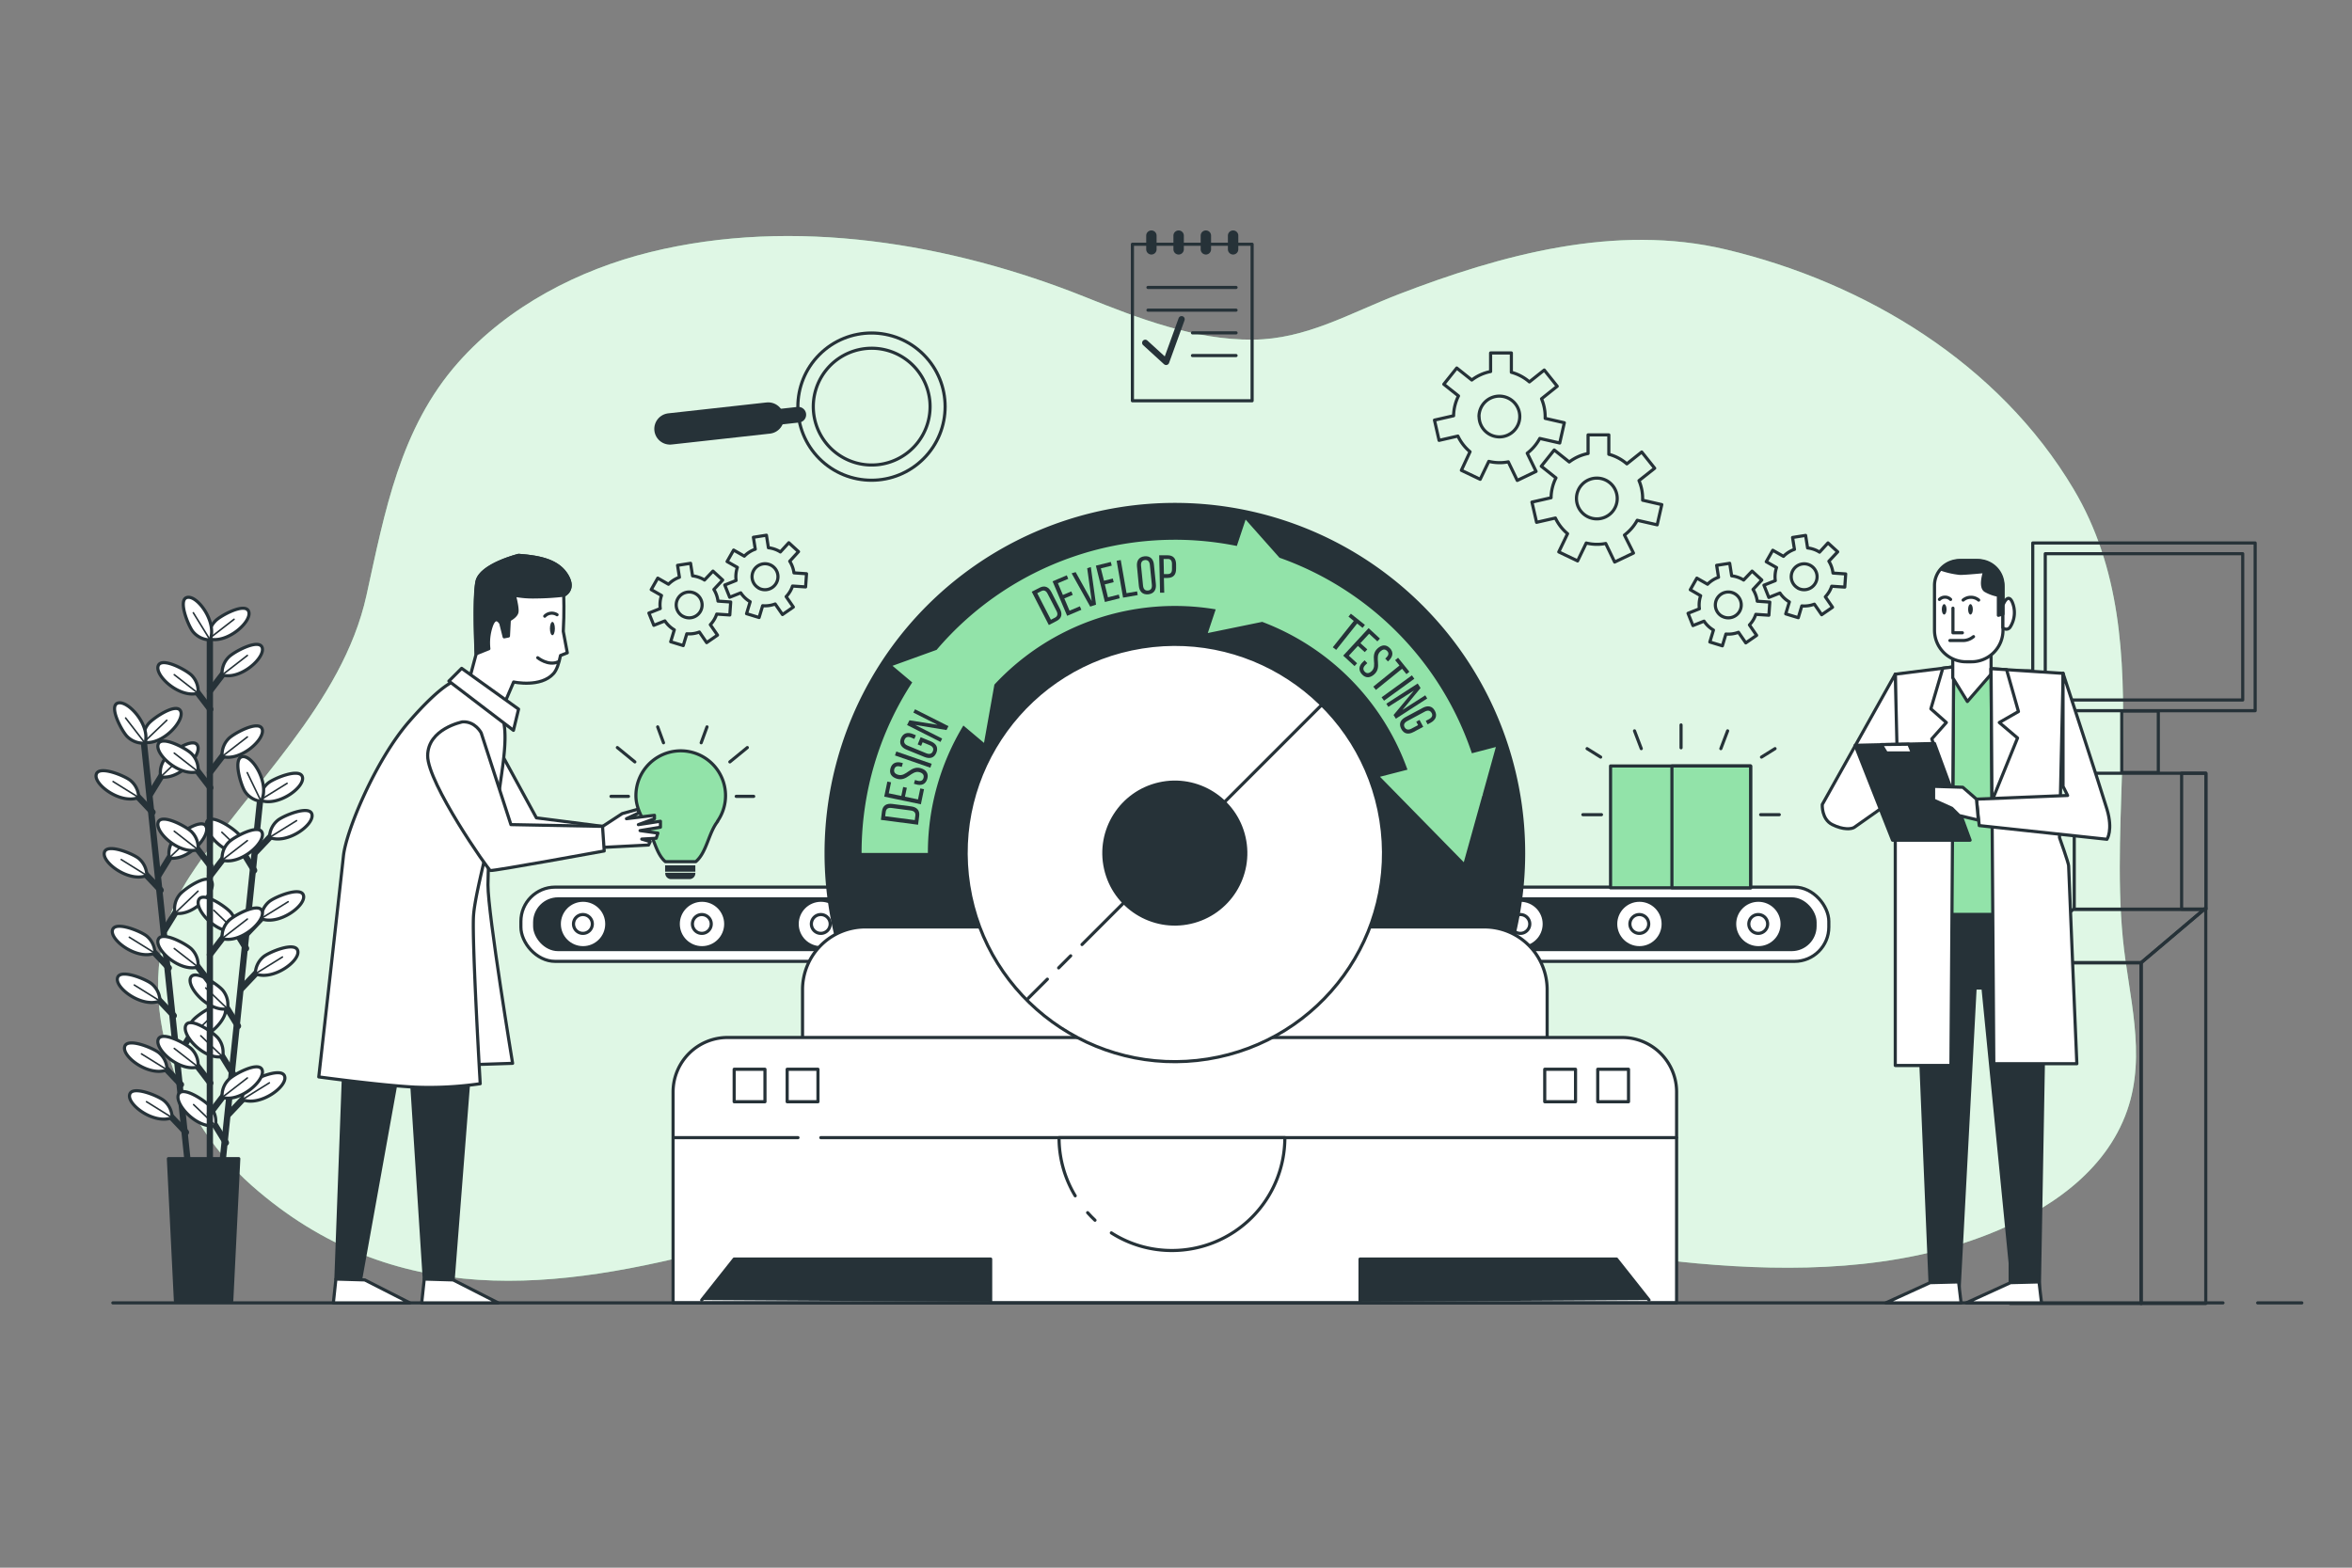 <svg xmlns="http://www.w3.org/2000/svg" viewBox="0 0 750 500"><rect x="0" y="0" width="750" height="500" fill="#808080" stroke="none"/><g id="background-simple"><path d="M676.89,238.18c.63-28.63-.65-57-15.71-82.25-23.82-40-66.25-65.74-110.82-76.36-35.09-8.36-71.65,1.69-104.42,14.31-15.53,6-29.45,14.33-46.41,14.45-18.58.14-36.48-6.78-53.46-13.59-42.78-17.15-93-25.62-138.73-14.33-22.71,5.6-45.22,17.16-61.18,35.14-18.63,21-23.45,47.74-29.3,74.32-7.68,34.82-37.61,60.9-56.41,89.73-20.8,31.89-6.91,75,19.89,98.58C171,458,287.44,353,387.5,369.8c51.75,8.72,101.32,28.45,153.79,33.16,30.42,2.73,63.59,2.21,92.77-9.31,18.73-7.38,37.33-19.64,44.25-39.49,6.27-18,.38-36.67-1.39-54.88C675,279.41,676.43,258.72,676.89,238.18Z" style="fill:#92E3A9"></path><path d="M676.89,238.18c.63-28.63-.65-57-15.71-82.25-23.82-40-66.25-65.74-110.82-76.36-35.09-8.36-71.65,1.69-104.42,14.31-15.53,6-29.45,14.33-46.41,14.45-18.58.14-36.48-6.78-53.46-13.59-42.78-17.15-93-25.62-138.73-14.33-22.71,5.6-45.22,17.16-61.18,35.14-18.63,21-23.45,47.74-29.3,74.32-7.68,34.82-37.61,60.9-56.41,89.73-20.8,31.89-6.91,75,19.89,98.58C171,458,287.44,353,387.5,369.8c51.75,8.72,101.32,28.45,153.79,33.16,30.42,2.73,63.59,2.21,92.77-9.31,18.73-7.38,37.33-19.64,44.25-39.49,6.27-18,.38-36.67-1.39-54.88C675,279.41,676.43,258.72,676.89,238.18Z" style="fill:#fff;opacity:0.7"></path></g><g id="Plants"><line x1="45.96" y1="237.48" x2="59.95" y2="371.57" style="fill:none;stroke:#263238;stroke-linecap:round;stroke-linejoin:round;stroke-width:2px"></line><line x1="57.7" y1="345.91" x2="51.36" y2="339.21" style="fill:none;stroke:#263238;stroke-linecap:round;stroke-linejoin:round;stroke-width:2px"></line><path d="M53.28,341.21a7.2,7.2,0,0,0-2.52-5.38c-1.63-1.45-10.2-5.06-11-2C38.86,337.07,47.63,343.52,53.28,341.21Z" style="fill:#fff;stroke:#263238;stroke-linecap:round;stroke-linejoin:round"></path><line x1="53.28" y1="341.21" x2="45.12" y2="336.13" style="fill:none;stroke:#263238;stroke-linecap:round;stroke-linejoin:round;stroke-width:0.5px"></line><line x1="59.29" y1="361.15" x2="52.95" y2="354.45" style="fill:none;stroke:#263238;stroke-linecap:round;stroke-linejoin:round;stroke-width:2px"></line><path d="M54.87,356.46a7.15,7.15,0,0,0-2.52-5.38c-1.63-1.45-10.2-5.06-11-2C40.45,352.32,49.23,358.77,54.87,356.46Z" style="fill:#fff;stroke:#263238;stroke-linecap:round;stroke-linejoin:round"></path><line x1="54.87" y1="356.46" x2="46.72" y2="351.38" style="fill:none;stroke:#263238;stroke-linecap:round;stroke-linejoin:round;stroke-width:0.5px"></line><line x1="53.82" y1="308.69" x2="47.47" y2="301.99" style="fill:none;stroke:#263238;stroke-linecap:round;stroke-linejoin:round;stroke-width:2px"></line><path d="M49.4,304a7.19,7.19,0,0,0-2.53-5.38c-1.62-1.45-10.19-5.06-11-2C35,299.86,43.75,306.31,49.4,304Z" style="fill:#fff;stroke:#263238;stroke-linecap:round;stroke-linejoin:round"></path><line x1="49.4" y1="304" x2="41.24" y2="298.92" style="fill:none;stroke:#263238;stroke-linecap:round;stroke-linejoin:round;stroke-width:0.5px"></line><line x1="55.41" y1="323.94" x2="49.06" y2="317.24" style="fill:none;stroke:#263238;stroke-linecap:round;stroke-linejoin:round;stroke-width:2px"></line><path d="M51,319.25a7.2,7.2,0,0,0-2.52-5.38c-1.63-1.45-10.2-5.06-11-2C36.57,315.11,45.34,321.56,51,319.25Z" style="fill:#fff;stroke:#263238;stroke-linecap:round;stroke-linejoin:round"></path><line x1="50.99" y1="319.25" x2="42.83" y2="314.17" style="fill:none;stroke:#263238;stroke-linecap:round;stroke-linejoin:round;stroke-width:0.5px"></line><line x1="51.23" y1="283.92" x2="44.89" y2="277.22" style="fill:none;stroke:#263238;stroke-linecap:round;stroke-linejoin:round;stroke-width:2px"></line><path d="M46.81,279.23a7.15,7.15,0,0,0-2.52-5.38c-1.63-1.45-10.2-5.06-11-2C32.39,275.09,41.17,281.54,46.81,279.23Z" style="fill:#fff;stroke:#263238;stroke-linecap:round;stroke-linejoin:round"></path><line x1="46.81" y1="279.23" x2="38.66" y2="274.15" style="fill:none;stroke:#263238;stroke-linecap:round;stroke-linejoin:round;stroke-width:0.5px"></line><line x1="48.63" y1="259.04" x2="42.29" y2="252.34" style="fill:none;stroke:#263238;stroke-linecap:round;stroke-linejoin:round;stroke-width:2px"></line><path d="M44.22,254.35A7.19,7.19,0,0,0,41.69,249c-1.63-1.45-10.19-5.06-11-2C29.8,250.21,38.57,256.66,44.22,254.35Z" style="fill:#fff;stroke:#263238;stroke-linecap:round;stroke-linejoin:round"></path><line x1="44.22" y1="254.35" x2="36.06" y2="249.27" style="fill:none;stroke:#263238;stroke-linecap:round;stroke-linejoin:round;stroke-width:0.5px"></line><line x1="56.63" y1="336.88" x2="61.46" y2="329.02" style="fill:none;stroke:#263238;stroke-linecap:round;stroke-linejoin:round;stroke-width:2px"></line><path d="M60,331.38a7.24,7.24,0,0,1,1.36-5.79c1.3-1.76,8.94-7,10.36-4.27C73.24,324.35,66,332.47,60,331.38Z" style="fill:#fff;stroke:#263238;stroke-linecap:round;stroke-linejoin:round"></path><line x1="59.98" y1="331.38" x2="67.33" y2="324.36" style="fill:none;stroke:#263238;stroke-linecap:round;stroke-linejoin:round;stroke-width:0.5px"></line><line x1="52.44" y1="296.75" x2="57.27" y2="288.89" style="fill:none;stroke:#263238;stroke-linecap:round;stroke-linejoin:round;stroke-width:2px"></line><path d="M55.8,291.25a7.17,7.17,0,0,1,1.36-5.78c1.29-1.76,8.93-7.06,10.35-4.28C69.05,284.22,61.8,292.34,55.8,291.25Z" style="fill:#fff;stroke:#263238;stroke-linecap:round;stroke-linejoin:round"></path><line x1="55.8" y1="291.25" x2="63.14" y2="284.23" style="fill:none;stroke:#263238;stroke-linecap:round;stroke-linejoin:round;stroke-width:0.5px"></line><line x1="50.6" y1="279.12" x2="55.43" y2="271.25" style="fill:none;stroke:#263238;stroke-linecap:round;stroke-linejoin:round;stroke-width:2px"></line><path d="M54,273.62a7.19,7.19,0,0,1,1.36-5.79c1.29-1.76,8.93-7.06,10.35-4.27C67.21,266.59,60,274.71,54,273.62Z" style="fill:#fff;stroke:#263238;stroke-linecap:round;stroke-linejoin:round"></path><line x1="53.96" y1="273.62" x2="61.3" y2="266.6" style="fill:none;stroke:#263238;stroke-linecap:round;stroke-linejoin:round;stroke-width:0.5px"></line><line x1="47.91" y1="253.27" x2="52.73" y2="245.4" style="fill:none;stroke:#263238;stroke-linecap:round;stroke-linejoin:round;stroke-width:2px"></line><path d="M51.26,247.76A7.17,7.17,0,0,1,52.62,242c1.29-1.76,8.93-7.06,10.35-4.27C64.51,240.74,57.26,248.85,51.26,247.76Z" style="fill:#fff;stroke:#263238;stroke-linecap:round;stroke-linejoin:round"></path><line x1="51.26" y1="247.76" x2="58.6" y2="240.74" style="fill:none;stroke:#263238;stroke-linecap:round;stroke-linejoin:round;stroke-width:0.5px"></line><path d="M45.84,236.74A7.19,7.19,0,0,1,47.2,231c1.3-1.76,8.94-7,10.36-4.27C59.1,229.71,51.85,237.83,45.84,236.74Z" style="fill:#fff;stroke:#263238;stroke-linecap:round;stroke-linejoin:round"></path><line x1="45.84" y1="236.74" x2="53.19" y2="229.72" style="fill:none;stroke:#263238;stroke-linecap:round;stroke-linejoin:round;stroke-width:0.5px"></line><path d="M46.27,237a7.15,7.15,0,0,1-5.61-2c-1.62-1.47-6.08-9.62-3.16-10.74C40.67,223.12,48,231.18,46.27,237Z" style="fill:#fff;stroke:#263238;stroke-linecap:round;stroke-linejoin:round"></path><line x1="46.27" y1="237.04" x2="40.06" y2="229" style="fill:none;stroke:#263238;stroke-linecap:round;stroke-linejoin:round;stroke-width:0.5px"></line><line x1="82.87" y1="255.95" x2="68.95" y2="390.04" style="fill:none;stroke:#263238;stroke-linecap:round;stroke-linejoin:round;stroke-width:2px"></line><line x1="72.03" y1="364.46" x2="67.2" y2="356.6" style="fill:none;stroke:#263238;stroke-linecap:round;stroke-linejoin:round;stroke-width:2px"></line><path d="M68.68,359a7.19,7.19,0,0,0-1.37-5.78c-1.29-1.76-8.94-7.05-10.35-4.27C55.42,351.94,62.67,360.06,68.68,359Z" style="fill:#fff;stroke:#263238;stroke-linecap:round;stroke-linejoin:round"></path><line x1="68.68" y1="358.96" x2="61.74" y2="352.31" style="fill:none;stroke:#263238;stroke-linecap:round;stroke-linejoin:round;stroke-width:0.5px"></line><line x1="75.89" y1="327.25" x2="71.06" y2="319.39" style="fill:none;stroke:#263238;stroke-linecap:round;stroke-linejoin:round;stroke-width:2px"></line><path d="M72.54,321.75A7.22,7.22,0,0,0,71.17,316c-1.29-1.75-8.93-7-10.35-4.26C59.28,314.73,66.53,322.85,72.54,321.75Z" style="fill:#fff;stroke:#263238;stroke-linecap:round;stroke-linejoin:round"></path><line x1="72.54" y1="321.75" x2="65.6" y2="315.1" style="fill:none;stroke:#263238;stroke-linecap:round;stroke-linejoin:round;stroke-width:0.5px"></line><line x1="74.31" y1="342.5" x2="69.48" y2="334.64" style="fill:none;stroke:#263238;stroke-linecap:round;stroke-linejoin:round;stroke-width:2px"></line><path d="M71,337a7.19,7.19,0,0,0-1.36-5.79c-1.29-1.75-8.94-7-10.35-4.26C57.7,330,65,338.1,71,337Z" style="fill:#fff;stroke:#263238;stroke-linecap:round;stroke-linejoin:round"></path><line x1="70.95" y1="337" x2="64.02" y2="330.35" style="fill:none;stroke:#263238;stroke-linecap:round;stroke-linejoin:round;stroke-width:0.5px"></line><line x1="78.46" y1="302.48" x2="73.63" y2="294.62" style="fill:none;stroke:#263238;stroke-linecap:round;stroke-linejoin:round;stroke-width:2px"></line><path d="M75.11,297a7.17,7.17,0,0,0-1.37-5.79c-1.29-1.76-8.93-7.05-10.35-4.26C61.85,290,69.1,298.07,75.11,297Z" style="fill:#fff;stroke:#263238;stroke-linecap:round;stroke-linejoin:round"></path><line x1="75.11" y1="296.98" x2="68.17" y2="290.32" style="fill:none;stroke:#263238;stroke-linecap:round;stroke-linejoin:round;stroke-width:0.5px"></line><line x1="81.04" y1="277.6" x2="76.22" y2="269.74" style="fill:none;stroke:#263238;stroke-linecap:round;stroke-linejoin:round;stroke-width:2px"></line><path d="M77.69,272.1a7.19,7.19,0,0,0-1.36-5.79c-1.3-1.76-8.94-7.05-10.36-4.26C64.43,265.08,71.69,273.19,77.69,272.1Z" style="fill:#fff;stroke:#263238;stroke-linecap:round;stroke-linejoin:round"></path><line x1="77.69" y1="272.1" x2="70.75" y2="265.44" style="fill:none;stroke:#263238;stroke-linecap:round;stroke-linejoin:round;stroke-width:0.5px"></line><line x1="72.85" y1="355.42" x2="79.18" y2="348.71" style="fill:none;stroke:#263238;stroke-linecap:round;stroke-linejoin:round;stroke-width:2px"></line><path d="M77.26,350.72a7.2,7.2,0,0,1,2.52-5.38c1.63-1.46,10.2-5.07,11-2C91.68,346.57,82.91,353,77.26,350.72Z" style="fill:#fff;stroke:#263238;stroke-linecap:round;stroke-linejoin:round"></path><line x1="77.26" y1="350.72" x2="85.89" y2="345.36" style="fill:none;stroke:#263238;stroke-linecap:round;stroke-linejoin:round;stroke-width:0.5px"></line><line x1="77.01" y1="315.29" x2="83.35" y2="308.58" style="fill:none;stroke:#263238;stroke-linecap:round;stroke-linejoin:round;stroke-width:2px"></line><path d="M81.42,310.59a7.2,7.2,0,0,1,2.52-5.38c1.63-1.46,10.2-5.07,11-2C95.84,306.44,87.07,312.89,81.42,310.59Z" style="fill:#fff;stroke:#263238;stroke-linecap:round;stroke-linejoin:round"></path><line x1="81.42" y1="310.59" x2="90.06" y2="305.23" style="fill:none;stroke:#263238;stroke-linecap:round;stroke-linejoin:round;stroke-width:0.5px"></line><line x1="78.84" y1="297.65" x2="85.18" y2="290.95" style="fill:none;stroke:#263238;stroke-linecap:round;stroke-linejoin:round;stroke-width:2px"></line><path d="M83.25,293a7.2,7.2,0,0,1,2.52-5.38c1.63-1.45,10.2-5.06,11-2.05C97.67,288.81,88.9,295.26,83.25,293Z" style="fill:#fff;stroke:#263238;stroke-linecap:round;stroke-linejoin:round"></path><line x1="83.25" y1="292.95" x2="91.89" y2="287.6" style="fill:none;stroke:#263238;stroke-linecap:round;stroke-linejoin:round;stroke-width:0.5px"></line><line x1="81.52" y1="271.8" x2="87.86" y2="265.09" style="fill:none;stroke:#263238;stroke-linecap:round;stroke-linejoin:round;stroke-width:2px"></line><path d="M85.94,267.1a7.15,7.15,0,0,1,2.52-5.38c1.62-1.46,10.19-5.07,11-2.05C100.35,263,91.59,269.4,85.94,267.1Z" style="fill:#fff;stroke:#263238;stroke-linecap:round;stroke-linejoin:round"></path><line x1="85.94" y1="267.1" x2="94.57" y2="261.74" style="fill:none;stroke:#263238;stroke-linecap:round;stroke-linejoin:round;stroke-width:0.5px"></line><path d="M82.91,255.2a7.17,7.17,0,0,1,2.52-5.39c1.63-1.45,10.19-5.06,11-2C97.32,251.05,88.56,257.5,82.91,255.2Z" style="fill:#fff;stroke:#263238;stroke-linecap:round;stroke-linejoin:round"></path><line x1="82.91" y1="255.2" x2="91.54" y2="249.84" style="fill:none;stroke:#263238;stroke-linecap:round;stroke-linejoin:round;stroke-width:0.5px"></line><path d="M83.26,255.58a7.19,7.19,0,0,1-5.09-3.07c-1.27-1.77-4-10.67-.88-11.17C80.65,240.81,86.14,250.2,83.26,255.58Z" style="fill:#fff;stroke:#263238;stroke-linecap:round;stroke-linejoin:round"></path><line x1="83.26" y1="255.58" x2="78.84" y2="246.43" style="fill:none;stroke:#263238;stroke-linecap:round;stroke-linejoin:round;stroke-width:0.5px"></line><line x1="66.92" y1="201.35" x2="66.92" y2="370.91" style="fill:none;stroke:#263238;stroke-linecap:round;stroke-linejoin:round;stroke-width:2px"></line><line x1="67.06" y1="345.42" x2="61.44" y2="338.09" style="fill:none;stroke:#263238;stroke-linecap:round;stroke-linejoin:round;stroke-width:2px"></line><path d="M63.15,340.29a7.17,7.17,0,0,0-1.95-5.61c-1.47-1.62-9.62-6.09-10.74-3.18C49.24,334.68,57.3,342,63.15,340.29Z" style="fill:#fff;stroke:#263238;stroke-linecap:round;stroke-linejoin:round"></path><line x1="63.15" y1="340.29" x2="55.57" y2="334.39" style="fill:none;stroke:#263238;stroke-linecap:round;stroke-linejoin:round;stroke-width:0.5px"></line><line x1="67.06" y1="313.55" x2="61.44" y2="306.23" style="fill:none;stroke:#263238;stroke-linecap:round;stroke-linejoin:round;stroke-width:2px"></line><path d="M63.15,308.42a7.18,7.18,0,0,0-1.95-5.61c-1.47-1.61-9.62-6.09-10.74-3.17C49.24,302.81,57.3,310.13,63.15,308.42Z" style="fill:#fff;stroke:#263238;stroke-linecap:round;stroke-linejoin:round"></path><line x1="63.15" y1="308.42" x2="55.57" y2="302.52" style="fill:none;stroke:#263238;stroke-linecap:round;stroke-linejoin:round;stroke-width:0.5px"></line><line x1="67.06" y1="276.14" x2="61.44" y2="268.82" style="fill:none;stroke:#263238;stroke-linecap:round;stroke-linejoin:round;stroke-width:2px"></line><path d="M63.15,271a7.17,7.17,0,0,0-1.95-5.61c-1.47-1.62-9.62-6.09-10.74-3.17C49.24,265.4,57.3,272.72,63.15,271Z" style="fill:#fff;stroke:#263238;stroke-linecap:round;stroke-linejoin:round"></path><line x1="63.15" y1="271.01" x2="55.57" y2="265.11" style="fill:none;stroke:#263238;stroke-linecap:round;stroke-linejoin:round;stroke-width:0.5px"></line><line x1="67.06" y1="251.23" x2="61.44" y2="243.91" style="fill:none;stroke:#263238;stroke-linecap:round;stroke-linejoin:round;stroke-width:2px"></line><path d="M63.15,246.11a7.19,7.19,0,0,0-1.95-5.62c-1.47-1.61-9.62-6.09-10.74-3.17C49.24,240.49,57.3,247.82,63.15,246.11Z" style="fill:#fff;stroke:#263238;stroke-linecap:round;stroke-linejoin:round"></path><line x1="63.15" y1="246.11" x2="55.57" y2="240.2" style="fill:none;stroke:#263238;stroke-linecap:round;stroke-linejoin:round;stroke-width:0.5px"></line><line x1="67.06" y1="226.22" x2="61.44" y2="218.9" style="fill:none;stroke:#263238;stroke-linecap:round;stroke-linejoin:round;stroke-width:2px"></line><path d="M63.15,221.09a7.17,7.17,0,0,0-1.95-5.61c-1.47-1.62-9.62-6.09-10.74-3.17C49.24,215.48,57.3,222.8,63.15,221.09Z" style="fill:#fff;stroke:#263238;stroke-linecap:round;stroke-linejoin:round"></path><line x1="63.15" y1="221.09" x2="55.57" y2="215.19" style="fill:none;stroke:#263238;stroke-linecap:round;stroke-linejoin:round;stroke-width:0.5px"></line><line x1="66.93" y1="355.15" x2="72.55" y2="347.83" style="fill:none;stroke:#263238;stroke-linecap:round;stroke-linejoin:round;stroke-width:2px"></line><path d="M70.84,350a7.17,7.17,0,0,1,2-5.61c1.47-1.62,9.62-6.09,10.74-3.18C84.75,344.41,76.7,351.73,70.84,350Z" style="fill:#fff;stroke:#263238;stroke-linecap:round;stroke-linejoin:round"></path><line x1="70.84" y1="350.02" x2="78.88" y2="343.8" style="fill:none;stroke:#263238;stroke-linecap:round;stroke-linejoin:round;stroke-width:0.5px"></line><line x1="66.93" y1="304.47" x2="72.55" y2="297.14" style="fill:none;stroke:#263238;stroke-linecap:round;stroke-linejoin:round;stroke-width:2px"></line><path d="M70.84,299.34a7.17,7.17,0,0,1,2-5.61c1.47-1.62,9.62-6.09,10.74-3.18C84.75,293.73,76.7,301.05,70.84,299.34Z" style="fill:#fff;stroke:#263238;stroke-linecap:round;stroke-linejoin:round"></path><line x1="70.84" y1="299.34" x2="78.88" y2="293.12" style="fill:none;stroke:#263238;stroke-linecap:round;stroke-linejoin:round;stroke-width:0.5px"></line><line x1="66.93" y1="279.45" x2="72.55" y2="272.13" style="fill:none;stroke:#263238;stroke-linecap:round;stroke-linejoin:round;stroke-width:2px"></line><path d="M70.84,274.33a7.19,7.19,0,0,1,2-5.62c1.47-1.61,9.62-6.09,10.74-3.17C84.75,268.71,76.7,276,70.84,274.33Z" style="fill:#fff;stroke:#263238;stroke-linecap:round;stroke-linejoin:round"></path><line x1="70.84" y1="274.33" x2="78.88" y2="268.11" style="fill:none;stroke:#263238;stroke-linecap:round;stroke-linejoin:round;stroke-width:0.5px"></line><line x1="66.93" y1="246.39" x2="72.55" y2="239.07" style="fill:none;stroke:#263238;stroke-linecap:round;stroke-linejoin:round;stroke-width:2px"></line><path d="M70.84,241.26a7.17,7.17,0,0,1,2-5.61c1.47-1.62,9.62-6.09,10.74-3.17C84.75,235.65,76.7,243,70.84,241.26Z" style="fill:#fff;stroke:#263238;stroke-linecap:round;stroke-linejoin:round"></path><line x1="70.84" y1="241.26" x2="78.88" y2="235.04" style="fill:none;stroke:#263238;stroke-linecap:round;stroke-linejoin:round;stroke-width:0.5px"></line><line x1="66.93" y1="220.4" x2="72.55" y2="213.07" style="fill:none;stroke:#263238;stroke-linecap:round;stroke-linejoin:round;stroke-width:2px"></line><path d="M70.84,215.27a7.17,7.17,0,0,1,2-5.61c1.47-1.62,9.62-6.09,10.74-3.18C84.75,209.66,76.7,217,70.84,215.27Z" style="fill:#fff;stroke:#263238;stroke-linecap:round;stroke-linejoin:round"></path><line x1="70.84" y1="215.27" x2="78.88" y2="209.05" style="fill:none;stroke:#263238;stroke-linecap:round;stroke-linejoin:round;stroke-width:0.5px"></line><path d="M66.6,203.74a7.17,7.17,0,0,1,2-5.61C70,196.51,78.17,192,79.29,195,80.51,198.13,72.46,205.45,66.6,203.74Z" style="fill:#fff;stroke:#263238;stroke-linecap:round;stroke-linejoin:round"></path><line x1="66.6" y1="203.74" x2="74.63" y2="197.52" style="fill:none;stroke:#263238;stroke-linecap:round;stroke-linejoin:round;stroke-width:0.5px"></line><path d="M67,204.09a7.19,7.19,0,0,1-5.38-2.53c-1.45-1.63-5-10.21-2-11C62.87,189.66,69.3,198.44,67,204.09Z" style="fill:#fff;stroke:#263238;stroke-linecap:round;stroke-linejoin:round"></path><line x1="66.99" y1="204.09" x2="61.65" y2="195.44" style="fill:none;stroke:#263238;stroke-linecap:round;stroke-linejoin:round;stroke-width:0.5px"></line><polygon points="73.9 414.89 55.94 414.89 53.7 369.54 76.14 369.54 73.9 414.89" style="fill:#263238;stroke:#263238;stroke-linecap:round;stroke-linejoin:round"></polygon></g><g id="Device"><rect x="648.2" y="173.18" width="70.92" height="53.49" style="fill:none;stroke:#263238;stroke-linecap:round;stroke-linejoin:round"></rect><rect x="652.19" y="176.6" width="62.96" height="46.66" style="fill:none;stroke:#263238;stroke-linecap:round;stroke-linejoin:round"></rect><rect x="676.58" y="226.76" width="11.66" height="19.62" style="fill:none;stroke:#263238;stroke-linecap:round;stroke-linejoin:round"></rect><rect x="661.43" y="246.62" width="41.98" height="43.34" style="fill:none;stroke:#263238;stroke-linecap:round;stroke-linejoin:round"></rect><rect x="695.67" y="246.62" width="7.73" height="43.34" style="fill:none;stroke:#263238;stroke-linecap:round;stroke-linejoin:round"></rect><polygon points="682.81 307.05 641 307.05 661.1 290.04 702.91 290.04 682.81 307.05" style="fill:none;stroke:#263238;stroke-linecap:round;stroke-linejoin:round"></polygon><rect x="641" y="307.05" width="41.81" height="108.69" style="fill:none;stroke:#263238;stroke-linecap:round;stroke-linejoin:round"></rect><polygon points="703.37 415.74 682.7 415.74 682.7 307.05 703.37 289.55 703.37 415.74" style="fill:none;stroke:#263238;stroke-linecap:round;stroke-linejoin:round"></polygon></g><g id="Graphics"><path d="M522.08,165.94l6.36,1.45,1.47-6.45-6.11-1.4c0-.18,0-.36,0-.54a14.46,14.46,0,0,0-1.16-5.71l5-3.95-4.13-5.18-4.74,3.78a14.51,14.51,0,0,0-5.75-3.05v-6.18h-6.62v5.93a14.61,14.61,0,0,0-6,2.7l-4.79-3.82-4.13,5.18,4.68,3.73a14.53,14.53,0,0,0-1.56,6.32l-6.1,1.39,1.48,6.45,6-1.37a14.69,14.69,0,0,0,3.88,5l-2.8,5.81,6,2.87,2.76-5.71a14.32,14.32,0,0,0,6.21.15l2.85,5.92,6-2.87L518,170.65A14.73,14.73,0,0,0,522.08,165.94ZM502.7,159a6.5,6.5,0,1,1,6.5,6.49A6.5,6.5,0,0,1,502.7,159Z" style="fill:none;stroke:#263238;stroke-linecap:round;stroke-linejoin:round"></path><path d="M491,139.84l6.36,1.45,1.47-6.46-6.11-1.39c0-.18,0-.36,0-.55a14.62,14.62,0,0,0-1.16-5.7l5-4-4.13-5.17-4.74,3.78a14.6,14.6,0,0,0-5.75-3.06v-6.17h-6.62v5.93a14.48,14.48,0,0,0-6,2.7l-4.79-3.82-4.13,5.17,4.68,3.73a14.6,14.6,0,0,0-1.56,6.32l-6.1,1.39,1.47,6.46,6-1.37a14.79,14.79,0,0,0,3.87,5L466,150l6,2.87,2.75-5.72a14.47,14.47,0,0,0,3.44.42,14.07,14.07,0,0,0,2.77-.27l2.86,5.93,6-2.88L487,144.55A14.83,14.83,0,0,0,491,139.84Zm-19.38-7a6.5,6.5,0,1,1,6.5,6.5A6.5,6.5,0,0,1,471.65,132.89Z" style="fill:none;stroke:#263238;stroke-linecap:round;stroke-linejoin:round"></path><path d="M251.83,179l2.8-3.06-3.1-2.84-2.69,2.94-.29-.19a9.23,9.23,0,0,0-3.52-1.15l-.63-4-4.16.66.6,3.8a9.16,9.16,0,0,0-3.49,2.22l-3.41-1.94-2.09,3.66,3.28,1.86a9.3,9.3,0,0,0-.4,4.17l-3.62,1.45,1.57,3.91,3.53-1.41a9.18,9.18,0,0,0,3,2.84l-1.15,3.81,4,1.22,1.13-3.76a9.2,9.2,0,0,0,4-.56l2.33,3.37,3.46-2.39-2.29-3.32a9.59,9.59,0,0,0,1.31-1.76,8.92,8.92,0,0,0,.72-1.62l4.17.28.29-4.2-4-.28A9.4,9.4,0,0,0,251.83,179Zm-9.93,8.52a4.13,4.13,0,1,1,5.63-1.54A4.12,4.12,0,0,1,241.9,187.55Z" style="fill:none;stroke:#263238;stroke-linecap:round;stroke-linejoin:round"></path><path d="M227.64,188l2.81-3-3.11-2.85L224.65,185l-.29-.19a9.41,9.41,0,0,0-3.52-1.15l-.63-4-4.15.65.59,3.81a9.24,9.24,0,0,0-3.49,2.22l-3.41-1.95-2.09,3.66,3.28,1.87a9.27,9.27,0,0,0-.4,4.17l-3.62,1.44,1.57,3.91,3.53-1.41a9.32,9.32,0,0,0,3,2.85l-1.15,3.8,4,1.22,1.14-3.76a9.18,9.18,0,0,0,4-.56l2.33,3.38,3.46-2.4-2.29-3.32a9.26,9.26,0,0,0,1.31-1.76,9.72,9.72,0,0,0,.73-1.62l4.17.28L233,192l-4.05-.28A9.29,9.29,0,0,0,227.64,188Zm-9.93,8.53a4.13,4.13,0,1,1,5.64-1.55A4.13,4.13,0,0,1,217.71,196.51Z" style="fill:none;stroke:#263238;stroke-linecap:round;stroke-linejoin:round"></path><path d="M583.19,179,586,176l-3.1-2.84-2.69,2.94-.3-.19a9.19,9.19,0,0,0-3.51-1.15l-.63-4-4.16.66.6,3.8a9.28,9.28,0,0,0-3.5,2.22l-3.41-1.94-2.08,3.66,3.28,1.86a9.3,9.3,0,0,0-.4,4.17l-3.62,1.45,1.56,3.91,3.54-1.41a9.09,9.09,0,0,0,3,2.84l-1.15,3.81,4,1.22,1.13-3.76a9.2,9.2,0,0,0,4-.56l2.33,3.37,3.46-2.39-2.29-3.32a10.06,10.06,0,0,0,1.31-1.76,9.66,9.66,0,0,0,.72-1.62l4.17.28.29-4.2-4.05-.28A9.4,9.4,0,0,0,583.19,179Zm-9.93,8.52a4.12,4.12,0,1,1,5.63-1.54A4.13,4.13,0,0,1,573.26,187.55Z" style="fill:none;stroke:#263238;stroke-linecap:round;stroke-linejoin:round"></path><path d="M559,188l2.8-3-3.1-2.85L556,185l-.3-.19a9.3,9.3,0,0,0-3.51-1.15l-.63-4-4.16.65.6,3.81a9.28,9.28,0,0,0-3.5,2.22l-3.41-1.95L539,188.09,542.3,190a9.27,9.27,0,0,0-.4,4.17l-3.62,1.44,1.56,3.91,3.54-1.41a9.32,9.32,0,0,0,3,2.85l-1.15,3.8,4,1.22,1.13-3.76a9.2,9.2,0,0,0,4-.56l2.33,3.38,3.46-2.4-2.29-3.32a9.26,9.26,0,0,0,1.31-1.76,9.66,9.66,0,0,0,.72-1.62l4.17.28.29-4.19-4-.28A9.44,9.44,0,0,0,559,188Zm-9.93,8.53A4.13,4.13,0,1,1,554.7,195,4.14,4.14,0,0,1,549.07,196.51Z" style="fill:none;stroke:#263238;stroke-linecap:round;stroke-linejoin:round"></path><line x1="244.97" y1="133.33" x2="213.64" y2="136.8" style="fill:none;stroke:#263238;stroke-linecap:round;stroke-linejoin:round;stroke-width:10px"></line><line x1="254.56" y1="132.27" x2="237.94" y2="134.11" style="fill:none;stroke:#263238;stroke-linecap:round;stroke-linejoin:round;stroke-width:5px"></line><circle cx="277.9" cy="129.69" r="23.48" transform="translate(-10.31 234.49) rotate(-45)" style="fill:none;stroke:#263238;stroke-linecap:round;stroke-linejoin:round"></circle><path d="M280,148.2a18.62,18.62,0,1,1,16.47-20.56A18.63,18.63,0,0,1,280,148.2Z" style="fill:none;stroke:#263238;stroke-linecap:round;stroke-linejoin:round"></path><rect x="361.1" y="77.9" width="38.17" height="49.92" style="fill:none;stroke:#263238;stroke-linecap:round;stroke-linejoin:round"></rect><path d="M367.15,80.68h0A1.16,1.16,0,0,1,366,79.52V75.17A1.15,1.15,0,0,1,367.15,74h0a1.15,1.15,0,0,1,1.16,1.15v4.35A1.16,1.16,0,0,1,367.15,80.68Z" style="fill:#263238;stroke:#263238;stroke-linecap:round;stroke-linejoin:round"></path><path d="M375.84,80.68h0a1.16,1.16,0,0,1-1.16-1.16V75.17A1.15,1.15,0,0,1,375.84,74h0A1.15,1.15,0,0,1,377,75.17v4.35A1.16,1.16,0,0,1,375.84,80.68Z" style="fill:#263238;stroke:#263238;stroke-linecap:round;stroke-linejoin:round"></path><path d="M384.53,80.68h0a1.16,1.16,0,0,1-1.16-1.16V75.17A1.15,1.15,0,0,1,384.53,74h0a1.14,1.14,0,0,1,1.15,1.15v4.35A1.15,1.15,0,0,1,384.53,80.68Z" style="fill:#263238;stroke:#263238;stroke-linecap:round;stroke-linejoin:round"></path><path d="M393.21,80.68h0a1.16,1.16,0,0,1-1.16-1.16V75.17A1.15,1.15,0,0,1,393.21,74h0a1.15,1.15,0,0,1,1.16,1.15v4.35A1.16,1.16,0,0,1,393.21,80.68Z" style="fill:#263238;stroke:#263238;stroke-linecap:round;stroke-linejoin:round"></path><line x1="366.06" y1="91.68" x2="394.15" y2="91.68" style="fill:none;stroke:#263238;stroke-linecap:round;stroke-linejoin:round"></line><line x1="366.06" y1="98.92" x2="394.15" y2="98.92" style="fill:none;stroke:#263238;stroke-linecap:round;stroke-linejoin:round"></line><line x1="380.25" y1="106.16" x2="394.15" y2="106.16" style="fill:none;stroke:#263238;stroke-linecap:round;stroke-linejoin:round"></line><line x1="380.25" y1="113.4" x2="394.15" y2="113.4" style="fill:none;stroke:#263238;stroke-linecap:round;stroke-linejoin:round"></line><polyline points="365.19 109.34 371.85 115.42 376.78 101.81" style="fill:none;stroke:#263238;stroke-linecap:round;stroke-linejoin:round;stroke-width:2px"></polyline></g><g id="Machine"><rect x="166.1" y="282.94" width="417.07" height="23.68" rx="10.92" style="fill:#fff;stroke:#263238;stroke-linecap:round;stroke-linejoin:round"></rect><rect x="170.49" y="286.69" width="408.29" height="16.17" rx="7.46" style="fill:#263238;stroke:#263238;stroke-linecap:round;stroke-linejoin:round"></rect><circle cx="185.92" cy="294.69" r="7.57" style="fill:#fff;stroke:#263238;stroke-linecap:round;stroke-linejoin:round"></circle><path d="M188.88,294.69a3,3,0,1,0-3,3A3,3,0,0,0,188.88,294.69Z" style="fill:#fff;stroke:#263238;stroke-linecap:round;stroke-linejoin:round"></path><circle cx="223.85" cy="294.69" r="7.57" style="fill:#fff;stroke:#263238;stroke-linecap:round;stroke-linejoin:round"></circle><path d="M226.8,294.69a3,3,0,1,0-3,3A3,3,0,0,0,226.8,294.69Z" style="fill:#fff;stroke:#263238;stroke-linecap:round;stroke-linejoin:round"></path><circle cx="261.77" cy="294.69" r="7.57" style="fill:#fff;stroke:#263238;stroke-linecap:round;stroke-linejoin:round"></circle><path d="M264.73,294.69a3,3,0,1,0-3,3A3,3,0,0,0,264.73,294.69Z" style="fill:#fff;stroke:#263238;stroke-linecap:round;stroke-linejoin:round"></path><circle cx="299.7" cy="294.69" r="7.57" style="fill:#fff;stroke:#263238;stroke-linecap:round;stroke-linejoin:round"></circle><path d="M302.66,294.69a3,3,0,1,0-3,3A3,3,0,0,0,302.66,294.69Z" style="fill:#fff;stroke:#263238;stroke-linecap:round;stroke-linejoin:round"></path><circle cx="446.92" cy="294.69" r="7.57" style="fill:#fff;stroke:#263238;stroke-linecap:round;stroke-linejoin:round"></circle><path d="M449.88,294.69a3,3,0,1,0-3,3A3,3,0,0,0,449.88,294.69Z" style="fill:#fff;stroke:#263238;stroke-linecap:round;stroke-linejoin:round"></path><circle cx="484.85" cy="294.69" r="7.57" style="fill:#fff;stroke:#263238;stroke-linecap:round;stroke-linejoin:round"></circle><path d="M487.81,294.69a3,3,0,1,0-3,3A3,3,0,0,0,487.81,294.69Z" style="fill:#fff;stroke:#263238;stroke-linecap:round;stroke-linejoin:round"></path><circle cx="522.78" cy="294.69" r="7.57" style="fill:#fff;stroke:#263238;stroke-linecap:round;stroke-linejoin:round"></circle><path d="M525.74,294.69a3,3,0,1,0-3,3A3,3,0,0,0,525.74,294.69Z" style="fill:#fff;stroke:#263238;stroke-linecap:round;stroke-linejoin:round"></path><circle cx="560.71" cy="294.69" r="7.57" style="fill:#fff;stroke:#263238;stroke-linecap:round;stroke-linejoin:round"></circle><path d="M563.66,294.69a3,3,0,1,0-2.95,3A3,3,0,0,0,563.66,294.69Z" style="fill:#fff;stroke:#263238;stroke-linecap:round;stroke-linejoin:round"></path><path d="M480.36,306.61a111.21,111.21,0,1,0-211.44,0Z" style="fill:#263238;stroke:#263238;stroke-linecap:round;stroke-linejoin:round"></path><path d="M275.93,295.64H473.35a20,20,0,0,1,20,20v20.74a0,0,0,0,1,0,0H255.91a0,0,0,0,1,0,0V315.65A20,20,0,0,1,275.93,295.64Z" style="fill:#fff;stroke:#263238;stroke-linecap:round;stroke-linejoin:round"></path><path d="M232,330.9H517.27a17.36,17.36,0,0,1,17.36,17.36v67.28a0,0,0,0,1,0,0h-320a0,0,0,0,1,0,0V348.26A17.36,17.36,0,0,1,232,330.9Z" style="fill:#fff;stroke:#263238;stroke-linecap:round;stroke-linejoin:round"></path><rect x="234.11" y="341.03" width="9.82" height="10.36" style="fill:#fff;stroke:#263238;stroke-linecap:round;stroke-linejoin:round"></rect><rect x="251.01" y="341.03" width="9.82" height="10.36" style="fill:#fff;stroke:#263238;stroke-linecap:round;stroke-linejoin:round"></rect><rect x="492.58" y="341.03" width="9.82" height="10.36" style="fill:#fff;stroke:#263238;stroke-linecap:round;stroke-linejoin:round"></rect><rect x="509.48" y="341.03" width="9.82" height="10.36" style="fill:#fff;stroke:#263238;stroke-linecap:round;stroke-linejoin:round"></rect><line x1="261.74" y1="362.84" x2="534.57" y2="362.84" style="fill:#fff;stroke:#263238;stroke-linecap:round;stroke-linejoin:round"></line><line x1="215.02" y1="362.84" x2="254.46" y2="362.84" style="fill:#fff;stroke:#263238;stroke-linecap:round;stroke-linejoin:round"></line><polyline points="223.75 414.65 234.11 401.56 315.9 401.56 315.9 415.19" style="fill:#263238;stroke:#263238;stroke-linecap:round;stroke-linejoin:round"></polyline><polyline points="525.84 414.65 515.48 401.56 433.69 401.56 433.69 415.19" style="fill:#263238;stroke:#263238;stroke-linecap:round;stroke-linejoin:round"></polyline><path d="M349.17,389.18c-.82-.77-1.61-1.57-2.35-2.41" style="fill:#fff;stroke:#263238;stroke-linecap:round;stroke-linejoin:round"></path><path d="M342.86,381.39a35.77,35.77,0,0,1-5.15-18.55h72a36,36,0,0,1-36,36h0a35.8,35.8,0,0,1-19.32-5.62" style="fill:#fff;stroke:#263238;stroke-linecap:round;stroke-linejoin:round"></path><circle cx="374.64" cy="272.05" r="66.54" transform="translate(-38.14 62.33) rotate(-9.05)" style="fill:#fff;stroke:#263238;stroke-linecap:round;stroke-linejoin:round"></circle><line x1="345.03" y1="301.25" x2="421.4" y2="224.88" style="fill:#fff;stroke:#263238;stroke-linecap:round;stroke-linejoin:round"></line><line x1="337.58" y1="308.7" x2="341.42" y2="304.85" style="fill:#fff;stroke:#263238;stroke-linecap:round;stroke-linejoin:round"></line><line x1="327.88" y1="318.39" x2="333.98" y2="312.3" style="fill:#fff;stroke:#263238;stroke-linecap:round;stroke-linejoin:round"></line><circle cx="374.64" cy="272.05" r="22.63" transform="translate(-50.69 89.13) rotate(-12.71)" style="fill:#263238;stroke:#263238;stroke-linecap:round;stroke-linejoin:round"></circle></g><g id="Floor"><line x1="719.92" y1="415.54" x2="734" y2="415.54" style="fill:none;stroke:#263238;stroke-linecap:round;stroke-linejoin:round"></line><line x1="35.98" y1="415.54" x2="708.86" y2="415.54" style="fill:none;stroke:#263238;stroke-linecap:round;stroke-linejoin:round"></line></g><g id="Text"><path d="M472.8,253.38,477,238.25l-7.65,2A99.91,99.91,0,0,0,408,177.88l-10.8-12.16-2.8,8.41a99.72,99.72,0,0,0-95.73,33.13l-14.07,5.09,6.29,5.3a99.4,99.4,0,0,0-16.15,54.4h21.14A78.33,78.33,0,0,1,307.2,231.4l6.58,5.54,3.31-18.59a78.56,78.56,0,0,1,70.57-24l-2.52,7.55,17.35-3.56a78.76,78.76,0,0,1,46.32,47.14l-8.76,2.26L466.77,275l5.94-21.33.15,0A2.3,2.3,0,0,1,472.8,253.38Z" style="fill:#92E3A9"></path><path d="M281.25,258.71c.24-1.84,1.47-2.54,3.29-2.3l6,.78c1.81.24,2.81,1.23,2.57,3.07l-.36,2.78-11.85-1.55Zm10.64,1.41c.12-.94-.41-1.48-1.49-1.62l-6.09-.8c-1.09-.14-1.74.24-1.87,1.21l-.18,1.42,9.44,1.23Z" style="fill:#263238"></path><path d="M288,251l1.17.25-.6,2.85,4.16.87.73-3.51,1.19.25-1,4.81-11.69-2.44,1-4.81,1.18.25-.73,3.5,4,.84Z" style="fill:#263238"></path><path d="M287.58,243.3l.32.09-.35,1.21-.38-.11c-1-.29-1.75-.07-2,.84s.23,1.49,1.24,1.78c2.57.74,3.93-3,7.16-2.11,1.73.49,2.63,1.66,2.12,3.41s-1.87,2.25-3.61,1.75l-.65-.19.34-1.2.72.21c1,.3,1.76.05,2-.87s-.22-1.52-1.25-1.82c-2.56-.73-3.91,3-7.14,2.11-1.77-.51-2.63-1.65-2.14-3.37S285.85,242.8,287.58,243.3Z" style="fill:#263238"></path><path d="M285.82,239.69l11.28,3.91-.44,1.25-11.28-3.91Z" style="fill:#263238"></path><path d="M291.1,234.11l.95.39-.48,1.17-1-.42c-1-.4-1.76-.25-2.13.65s.07,1.54,1.07,1.94l5.84,2.4c1,.4,1.76.24,2.12-.65s-.07-1.54-1.06-1.94l-2.21-.91-.47,1.14-1.1-.45.94-2.31,3.26,1.33c1.67.69,2.45,1.93,1.75,3.64s-2.12,2-3.79,1.34l-5.72-2.34c-1.67-.69-2.45-1.93-1.76-3.62S289.42,233.43,291.1,234.11Z" style="fill:#263238"></path><path d="M300.43,235.56l-.53,1.07-10.66-5.39.76-1.51,8.95,1.43-7.7-3.89.53-1.05,10.66,5.38-.63,1.24-10-1.64Z" style="fill:#263238"></path><path d="M331.5,187.45c1.65-.85,2.92-.24,3.77,1.4L338,194.2c.83,1.62.59,3-1.06,3.86l-2.49,1.29L329,188.73Zm4.9,9.55c.85-.44,1-1.18.48-2.15l-2.81-5.46c-.5-1-1.18-1.29-2.05-.85l-1.27.66,4.36,8.46Z" style="fill:#263238"></path><path d="M341.61,188.63l.47,1.1-2.69,1.13,1.66,3.91,3.29-1.39.48,1.11-4.53,1.92-4.65-11,4.53-1.92.47,1.12-3.3,1.39,1.59,3.76Z" style="fill:#263238"></path><path d="M343,182.47l5.13,9.24-1.45-10.47,1.16-.39,1.66,12-1.86.62-5.92-10.62Z" style="fill:#263238"></path><path d="M354.85,184.52l.28,1.16-2.83.7,1,4.13,3.47-.87.29,1.18L352.33,192l-2.88-11.59,4.77-1.18.29,1.18-3.47.86,1,3.95Z" style="fill:#263238"></path><path d="M358.12,190.61l-2.05-11.76,1.31-.23,1.85,10.57,3.36-.58.2,1.19Z" style="fill:#263238"></path><path d="M362.56,180.69c-.19-1.82.6-3.08,2.41-3.26s2.85.89,3,2.71l.61,6.15c.18,1.8-.6,3.08-2.43,3.26s-2.84-.92-3-2.72Zm1.93,6.08c.1,1.09.63,1.67,1.58,1.57s1.34-.77,1.23-1.85l-.63-6.28c-.1-1.07-.61-1.68-1.58-1.58s-1.34.79-1.23,1.86Z" style="fill:#263238"></path><path d="M372.29,177.1c1.87,0,2.7,1.05,2.74,2.85l0,1.44c0,1.89-.82,2.9-2.71,2.94l-1.18,0,.11,4.71-1.33,0-.28-11.94Zm0,6c1,0,1.45-.49,1.43-1.64l0-1.58c0-1.09-.43-1.63-1.41-1.61l-1.27,0,.11,4.83Z" style="fill:#263238"></path><path d="M425,206.44l6.69-8.4L430,196.67l.76-.94,4.48,3.57-.75.95-1.72-1.38-6.69,8.4Z" style="fill:#263238"></path><path d="M436,207.11l-.81.88L433,206l-2.88,3.12,2.63,2.43-.82.89-3.61-3.33,8.1-8.77,3.61,3.33-.82.89-2.63-2.43-2.77,3Z" style="fill:#263238"></path><path d="M442.82,210.74l-.23.23-.87-.92.29-.27c.78-.74,1-1.47.31-2.16s-1.39-.57-2.16.15c-2,1.83.6,4.93-1.86,7.23-1.32,1.24-2.77,1.41-4,.07s-1-2.76.35-4l.5-.47.85.91-.55.51c-.78.74-.94,1.49-.29,2.19s1.42.59,2.2-.14c2-1.82-.6-4.91,1.86-7.21,1.34-1.26,2.76-1.41,4-.11S444.14,209.51,442.82,210.74Z" style="fill:#263238"></path><path d="M437.91,219l8.35-6.74-1.38-1.71.94-.76,3.6,4.46-.94.76-1.39-1.71-8.34,6.74Z" style="fill:#263238"></path><path d="M451,216.48l-9.66,7-.78-1.08,9.66-7Z" style="fill:#263238"></path><path d="M442.71,225.45l-.64-1,10-6.45.92,1.43-5.78,7,7.27-4.66.63,1-10,6.45-.74-1.17,6.47-7.78Z" style="fill:#263238"></path><path d="M456.15,230.54l-.91.48-.59-1.11,1-.52c.95-.5,1.32-1.18.86-2s-1.23-.93-2.18-.42l-5.57,3c-.94.5-1.31,1.2-.85,2s1.23.93,2.17.42l2.11-1.12-.58-1.09,1.05-.56,1.18,2.2-3.1,1.65c-1.59.86-3.05.67-3.92-1s-.21-2.92,1.39-3.77l5.44-2.92c1.6-.85,3.05-.66,3.91.95S457.74,229.69,456.15,230.54Z" style="fill:#263238"></path></g><g id="Box"><rect x="513.57" y="244.3" width="44.65" height="38.87" style="fill:#92E3A9;stroke:#263238;stroke-linecap:round;stroke-linejoin:round"></rect><rect x="533.14" y="244.3" width="25.08" height="38.87" style="fill:#92E3A9;stroke:#263238;stroke-linecap:round;stroke-linejoin:round"></rect><line x1="504.74" y1="259.83" x2="510.68" y2="259.83" style="fill:none;stroke:#263238;stroke-linecap:round;stroke-linejoin:round"></line><line x1="506.09" y1="238.77" x2="510.41" y2="241.47" style="fill:none;stroke:#263238;stroke-linecap:round;stroke-linejoin:round"></line><line x1="521.21" y1="233.1" x2="523.37" y2="238.77" style="fill:none;stroke:#263238;stroke-linecap:round;stroke-linejoin:round"></line><line x1="567.37" y1="259.83" x2="561.43" y2="259.83" style="fill:none;stroke:#263238;stroke-linecap:round;stroke-linejoin:round"></line><line x1="566.02" y1="238.77" x2="561.7" y2="241.47" style="fill:none;stroke:#263238;stroke-linecap:round;stroke-linejoin:round"></line><line x1="550.9" y1="233.1" x2="548.74" y2="238.77" style="fill:none;stroke:#263238;stroke-linecap:round;stroke-linejoin:round"></line><line x1="536.05" y1="238.5" x2="536.05" y2="231.21" style="fill:none;stroke:#263238;stroke-linecap:round;stroke-linejoin:round"></line></g><g id="Bulb"><path d="M212.16,274.81h9.71c3.51-2.95,4.06-9.19,7-12.86h-.09a14.29,14.29,0,1,0-26-8.15c0,3.92,2.1,7.3,4,10.7S209.37,272.44,212.16,274.81Z" style="fill:#92E3A9;stroke:#263238;stroke-linecap:round;stroke-linejoin:round"></path><rect x="212.09" y="275.99" width="9.64" height="2.03" style="fill:#263238"></rect><path d="M212.09,278.36h9.64a0,0,0,0,1,0,0v.16a1.87,1.87,0,0,1-1.87,1.87H214a1.87,1.87,0,0,1-1.87-1.87v-.16A0,0,0,0,1,212.09,278.36Z" style="fill:#263238"></path><line x1="194.83" y1="253.99" x2="200.41" y2="253.99" style="fill:#fff;stroke:#263238;stroke-linecap:round;stroke-linejoin:round"></line><line x1="196.86" y1="238.43" x2="202.44" y2="243" style="fill:#fff;stroke:#263238;stroke-linecap:round;stroke-linejoin:round"></line><line x1="209.72" y1="231.83" x2="211.58" y2="236.9" style="fill:#fff;stroke:#263238;stroke-linecap:round;stroke-linejoin:round"></line><line x1="240.34" y1="253.99" x2="234.76" y2="253.99" style="fill:#fff;stroke:#263238;stroke-linecap:round;stroke-linejoin:round"></line><line x1="238.31" y1="238.43" x2="232.73" y2="243" style="fill:#fff;stroke:#263238;stroke-linecap:round;stroke-linejoin:round"></line><line x1="225.45" y1="231.83" x2="223.59" y2="236.9" style="fill:#fff;stroke:#263238;stroke-linecap:round;stroke-linejoin:round"></line></g><g id="character-2"><polygon points="610.54 291.64 615.6 412.65 624.63 412.65 629.81 315.12 632.34 315.12 641.97 412.65 650.27 412.65 652.44 290.92 610.54 291.64" style="fill:#263238;stroke:#263238;stroke-linecap:round;stroke-linejoin:round"></polygon><rect x="614.15" y="213.98" width="33.95" height="77.66" style="fill:#92E3A9;stroke:#263238;stroke-linecap:round;stroke-linejoin:round"></rect><polygon points="622.98 212.69 622.11 339.83 604.36 339.83 604.36 215.02 622.98 212.69" style="fill:#fff;stroke:#263238;stroke-linecap:round;stroke-linejoin:round"></polygon><polygon points="622.69 255.17 622.98 212.69 619.52 213.12 615.71 226.07 620.65 230.44 616 235.67 622.69 255.17" style="fill:#fff;stroke:#263238;stroke-linecap:round;stroke-linejoin:round"></polygon><path d="M604.36,215l-23.28,41.6s-.29,4.66,3.2,6.4,6.11,1.46,7,.88,14-9.9,14-9.9Z" style="fill:#fff;stroke:#263238;stroke-linecap:round;stroke-linejoin:round"></path><polygon points="622.69 208.32 622.69 216.18 627.35 223.74 634.91 215.02 634.91 205.71 622.69 208.32" style="fill:#fff;stroke:#263238;stroke-linecap:round;stroke-linejoin:round"></polygon><path d="M624.79,178.79h6a7.92,7.92,0,0,1,7.92,7.92V201a10.07,10.07,0,0,1-10.07,10.07h-1.68A10.07,10.07,0,0,1,616.87,201V186.71A7.92,7.92,0,0,1,624.79,178.79Z" style="fill:#fff;stroke:#263238;stroke-linecap:round;stroke-linejoin:round"></path><polyline points="622.75 193.97 622.75 201.82 625.76 201.82" style="fill:#fff;stroke:#263238;stroke-linecap:round;stroke-linejoin:round"></polyline><path d="M621.78,204.29h4.07a5.2,5.2,0,0,0,3.13-1l.33-.24" style="fill:#fff;stroke:#263238;stroke-linecap:round;stroke-linejoin:round"></path><path d="M618.45,191.18a2.53,2.53,0,0,1,3.55,0" style="fill:#fff;stroke:#263238;stroke-linecap:round;stroke-linejoin:round"></path><path d="M626,191.39a3.86,3.86,0,0,1,4.95,0" style="fill:#fff;stroke:#263238;stroke-linecap:round;stroke-linejoin:round"></path><path d="M620.71,194.35c0,.92-.34,1.66-.76,1.66s-.75-.74-.75-1.66.34-1.67.75-1.67S620.71,193.43,620.71,194.35Z" style="fill:#263238"></path><path d="M629.09,194.35c0,.92-.34,1.66-.75,1.66s-.75-.74-.75-1.66.33-1.67.75-1.67S629.09,193.43,629.09,194.35Z" style="fill:#263238"></path><path d="M638.69,193.05s1.46-4.07,2.91-1.16A8.58,8.58,0,0,1,641,200a1.44,1.44,0,0,1-2.33.15Z" style="fill:#fff;stroke:#263238;stroke-linecap:round;stroke-linejoin:round"></path><path d="M638.69,195.83v-8.45a8.58,8.58,0,0,0-8.58-8.59h-4.66a8.54,8.54,0,0,0-6.31,2.79,26.49,26.49,0,0,0,5.88,1.29c2,0,7.85-.59,7.85-.59s-1.74,4.95.29,6.11a12.79,12.79,0,0,0,4.08,1.46v6.4Z" style="fill:#263238;stroke:#263238;stroke-linecap:round;stroke-linejoin:round"></path><path d="M634.91,213.27l.87,126h26.48s-2.62-62.26-2.62-63.13-2.91-9-2.91-9l1.16-52.38Z" style="fill:#fff;stroke:#263238;stroke-linecap:round;stroke-linejoin:round"></path><polygon points="637.53 230.44 643.64 226.94 639.86 213.58 634.91 213.27 635.2 255.47 643.35 235.38 637.53 230.44" style="fill:#fff;stroke:#263238;stroke-linecap:round;stroke-linejoin:round"></polygon><path d="M630.25,254.88l.88,8.43,40.73,4.37s2-2.91,0-9.6-14-43.36-14-43.36V250.8l1.46,2.91Z" style="fill:#fff;stroke:#263238;stroke-linecap:round;stroke-linejoin:round"></path><polygon points="591.56 237.71 603.49 267.97 628.22 267.97 616.87 237.13 591.56 237.71" style="fill:#263238;stroke:#263238;stroke-linecap:round;stroke-linejoin:round"></polygon><polygon points="599.88 237.47 601.52 240.15 609.83 240.14 608.68 237.36 599.88 237.47" style="fill:#fff;stroke:#263238;stroke-linecap:round;stroke-linejoin:round"></polygon><polygon points="630.25 254.88 625.89 251.09 616.58 250.8 616.58 255.17 622.4 257.79 624.73 260.11 630.84 261.57 630.25 254.88" style="fill:#fff;stroke:#263238;stroke-linecap:round;stroke-linejoin:round"></polygon><polygon points="615.48 409.09 601.33 415.54 625.35 415.54 624.55 408.86 615.48 409.09" style="fill:#fff;stroke:#263238;stroke-linecap:round;stroke-linejoin:round"></polygon><polygon points="641.12 409.09 626.98 415.54 651 415.54 650.2 408.86 641.12 409.09" style="fill:#fff;stroke:#263238;stroke-linecap:round;stroke-linejoin:round"></polygon></g><g id="character-1"><polygon points="159.67 239.99 171.05 260.85 192.18 263.56 192.99 270.06 158.86 270.6 154.25 257.05 159.67 239.99" style="fill:#fff;stroke:#263238;stroke-linecap:round;stroke-linejoin:round"></polygon><polygon points="109.55 342.12 107.11 407.95 114.97 408.22 126.62 343.48 109.55 342.12" style="fill:#263238;stroke:#263238;stroke-linecap:round;stroke-linejoin:round"></polygon><polygon points="131.22 344.56 135.29 407.95 144.5 408.22 149.65 342.39 131.22 344.56" style="fill:#263238;stroke:#263238;stroke-linecap:round;stroke-linejoin:round"></polygon><polygon points="144.5 408.22 158.86 415.54 134.47 415.54 135.29 407.95 144.5 408.22" style="fill:#fff;stroke:#263238;stroke-linecap:round;stroke-linejoin:round"></polygon><polygon points="116.32 408.22 130.68 415.54 106.3 415.54 107.11 407.95 116.32 408.22" style="fill:#fff;stroke:#263238;stroke-linecap:round;stroke-linejoin:round"></polygon><path d="M146.94,339.68l16.52-.54s-7.86-47.68-7.86-56.89,1.9-29.8,1.9-29.8-9.48,29.26-10,42.8S146.94,339.68,146.94,339.68Z" style="fill:#fff;stroke:#263238;stroke-linecap:round;stroke-linejoin:round"></path><path d="M145,217.23s-4.06.81-14.63,13-20,34.68-20.86,42.81-7.86,70.43-7.86,70.43,19.78,2.71,30.62,3.26a112.22,112.22,0,0,0,20.86-1.09S150.46,300.13,151,292s7.31-31.7,8.13-39,3.52-19.78.54-25.47S145,217.23,145,217.23Z" style="fill:#fff;stroke:#263238;stroke-linecap:round;stroke-linejoin:round"></path><path d="M179.62,201.39l0-.13c.35-5.91.14-11.39.14-11.39s3.79-1.63,1.08-6.23-8.13-6-15.44-6.51c0,0-12.19,3-13.28,8.4s-.27,23-.27,23l-2.17,8.13,11.11,7.85,3-7s8.67,1.9,12.74-2.71c1-1.14,1.7-3.23,2.2-5.74l2.17-.85Z" style="fill:#fff;stroke:#263238;stroke-linecap:round;stroke-linejoin:round"></path><path d="M176.94,200.48c0,1.17-.35,2.12-.79,2.12s-.79-.95-.79-2.12.35-2.13.79-2.13S176.94,199.3,176.94,200.48Z" style="fill:#263238"></path><path d="M173.71,196.52a3.11,3.11,0,0,1,3.92-.46" style="fill:none;stroke:#263238;stroke-linecap:round;stroke-linejoin:round"></path><path d="M165.36,177.13s-12.19,3-13.28,8.4-.27,23-.27,23l4.07-1.63a16.46,16.46,0,0,1,.81-7.31c1.35-3.79,3-.81,3-.81l1.08,4.33,1.36-.27.27-5.15s2.17-1.08,2.44-2.44-.82-5.41-.82-5.41a31.43,31.43,0,0,0,6.78.54,82.22,82.22,0,0,0,8.94-.54s3.79-1.63,1.08-6.23S172.67,177.68,165.36,177.13Z" style="fill:#263238;stroke:#263238;stroke-linecap:round;stroke-linejoin:round"></path><polygon points="147.21 213.16 165.36 226.17 163.73 232.94 143.14 217.23 147.21 213.16" style="fill:#fff;stroke:#263238;stroke-linecap:round;stroke-linejoin:round"></polygon><polygon points="192.18 263.56 198.41 259.49 203.29 258.14 203.83 259.22 199.76 261.12 208.7 260.03 208.7 261.12 203.56 263.01 210.6 261.93 210.6 263.83 204.1 264.91 209.79 265.72 209.25 267.35 204.64 267.62 207.35 268.43 206.81 269.51 191.09 270.33 192.18 263.56" style="fill:#fff;stroke:#263238;stroke-linecap:round;stroke-linejoin:round"></polygon><path d="M147.48,230.23s-11.11,2.17-11.11,10.84,19.23,36.3,20,36.57,36.3-6.23,36.3-6.23l-.54-7.85L162.92,263l-9.48-29.26S151.54,230,147.48,230.23Z" style="fill:#fff;stroke:#263238;stroke-linecap:round;stroke-linejoin:round"></path><path d="M171.47,209.78s3.28,2.68,6.45,1.34" style="fill:none;stroke:#263238;stroke-linecap:round;stroke-linejoin:round"></path></g></svg>
